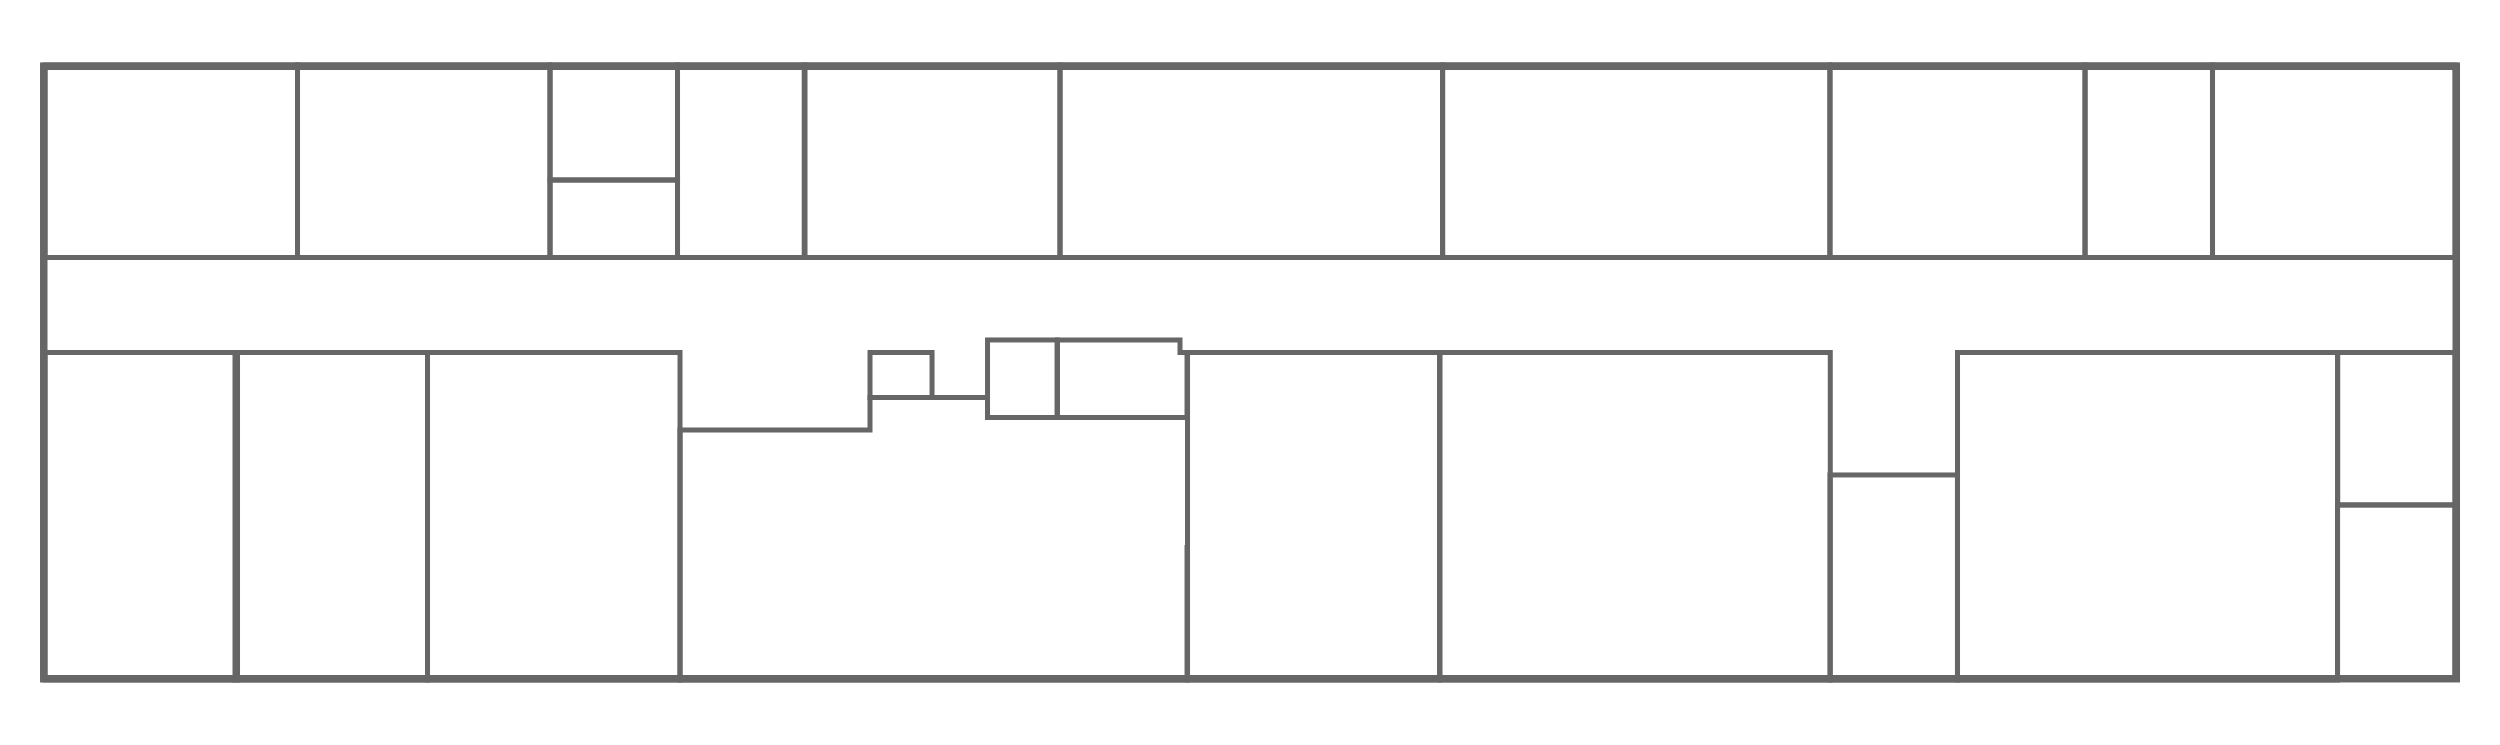 <?xml version="1.0" encoding="utf-8"?>
<!-- Generator: Adobe Illustrator 24.0.1, SVG Export Plug-In . SVG Version: 6.00 Build 0)  -->
<svg version="1.1" id="Layer_1" xmlns="http://www.w3.org/2000/svg" xmlns:xlink="http://www.w3.org/1999/xlink" x="0px" y="0px"
	 viewBox="0 0 1000 298" style="enable-background:new 0 0 1000 298;" xml:space="preserve">
<style type="text/css">
	.st0{fill:none;stroke:#666666;stroke-width:3;stroke-miterlimit:10;}
	.st1{fill:none;stroke:#666666;stroke-width:2;stroke-miterlimit:10;}
</style>
<rect id="outline" x="17.5" y="26.5" transform="matrix(-1 1.653892e-15 -1.653892e-15 -1 1000.004 297.996)" class="st0" width="965" height="245"/>
<rect id="n016" x="935" y="202" transform="matrix(-1 -1.224647e-16 1.224647e-16 -1 1916.958 472.996)" class="st1" width="46.95" height="69"/>
<rect id="n014" x="783" y="141" transform="matrix(-1 -1.224647e-16 1.224647e-16 -1 1718.025 412.996)" class="st1" width="152.02" height="131"/>
<rect id="n013a" x="732" y="190" transform="matrix(-1 -1.224647e-16 1.224647e-16 -1 1514.979 461.996)" class="st1" width="50.98" height="82"/>
<rect id="n013" x="576" y="141" transform="matrix(-1 -1.224647e-16 1.224647e-16 -1 1308.111 412.996)" class="st1" width="156.11" height="131"/>
<rect id="n012b" x="475" y="141" transform="matrix(-1 -1.224647e-16 1.224647e-16 -1 1050.818 412.996)" class="st1" width="100.81" height="131"/>
<rect id="n012c" x="395" y="136" transform="matrix(-1 -1.224647e-16 1.224647e-16 -1 817.818 302.996)" class="st1" width="27.81" height="31"/>
<rect id="n012a" x="348" y="141" transform="matrix(-1 -1.224647e-16 1.224647e-16 -1 720.818 299.996)" class="st1" width="24.81" height="18"/>
<polygon id="n012d" class="st1" points="423,167 423,136 472,136 472,141 474.81,141 474.81,167 "/>
<polygon id="n012" class="st1" points="272,272 272,172 348,172 348,159 395,159 395,167 475,167 475,219 474.81,219 474.81,272 "/>
<rect id="n015" x="935.07" y="141" transform="matrix(-1 -1.224647e-16 1.224647e-16 -1 1917.093 342.996)" class="st1" width="46.95" height="61"/>
<rect id="n017" x="885" y="26" transform="matrix(-1 -1.224647e-16 1.224647e-16 -1 1867.059 128.996)" class="st1" width="97.05" height="77"/>
<rect id="n018" x="834" y="26" transform="matrix(-1 -1.224647e-16 1.224647e-16 -1 1718.992 128.996)" class="st1" width="50.99" height="77"/>
<rect id="n019" x="732" y="26" transform="matrix(-1 -1.224647e-16 1.224647e-16 -1 1566.033 128.996)" class="st1" width="102.03" height="77"/>
<rect id="n020" x="577" y="26" transform="matrix(-1 1.142385e-14 -1.142385e-14 -1 1308.956 128.996)" class="st1" width="154.95" height="77"/>
<rect id="n021" x="424" y="26" transform="matrix(-1 -1.224647e-16 1.224647e-16 -1 1001.088 128.996)" class="st1" width="153.08" height="77"/>
<rect id="n022" x="321.68" y="26" transform="matrix(-1 -1.224647e-16 1.224647e-16 -1 745.685 128.996)" class="st1" width="102.32" height="77"/>
<rect id="trappe" x="271" y="26" transform="matrix(-1 -1.224647e-16 1.224647e-16 -1 593.004 128.996)" class="st1" width="51" height="77"/>
<rect id="n025" x="220" y="26" transform="matrix(-1 -1.224647e-16 1.224647e-16 -1 491.004 97.993)" class="st1" width="51" height="46"/>
<rect id="n024" x="220" y="72.03" transform="matrix(-1 -1.224647e-16 1.224647e-16 -1 491.008 175.021)" class="st1" width="51" height="30.97"/>
<rect id="n026" x="119" y="26" transform="matrix(-1 -1.224647e-16 1.224647e-16 -1 339.004 128.996)" class="st1" width="101" height="77"/>
<rect id="n027" x="18" y="26" transform="matrix(-1 -1.224647e-16 1.224647e-16 -1 137.004 128.996)" class="st1" width="101" height="77"/>
<rect id="room2" x="18" y="141" transform="matrix(-1 -1.224647e-16 1.224647e-16 -1 113.004 412.996)" class="st1" width="77" height="131"/>
<rect id="room1" x="94" y="141" transform="matrix(-1 -1.224647e-16 1.224647e-16 -1 265.004 412.996)" class="st1" width="77" height="131"/>
<rect id="n011a" x="171" y="141" transform="matrix(-1 -1.224647e-16 1.224647e-16 -1 443.004 412.996)" class="st1" width="101" height="131"/>
</svg>
